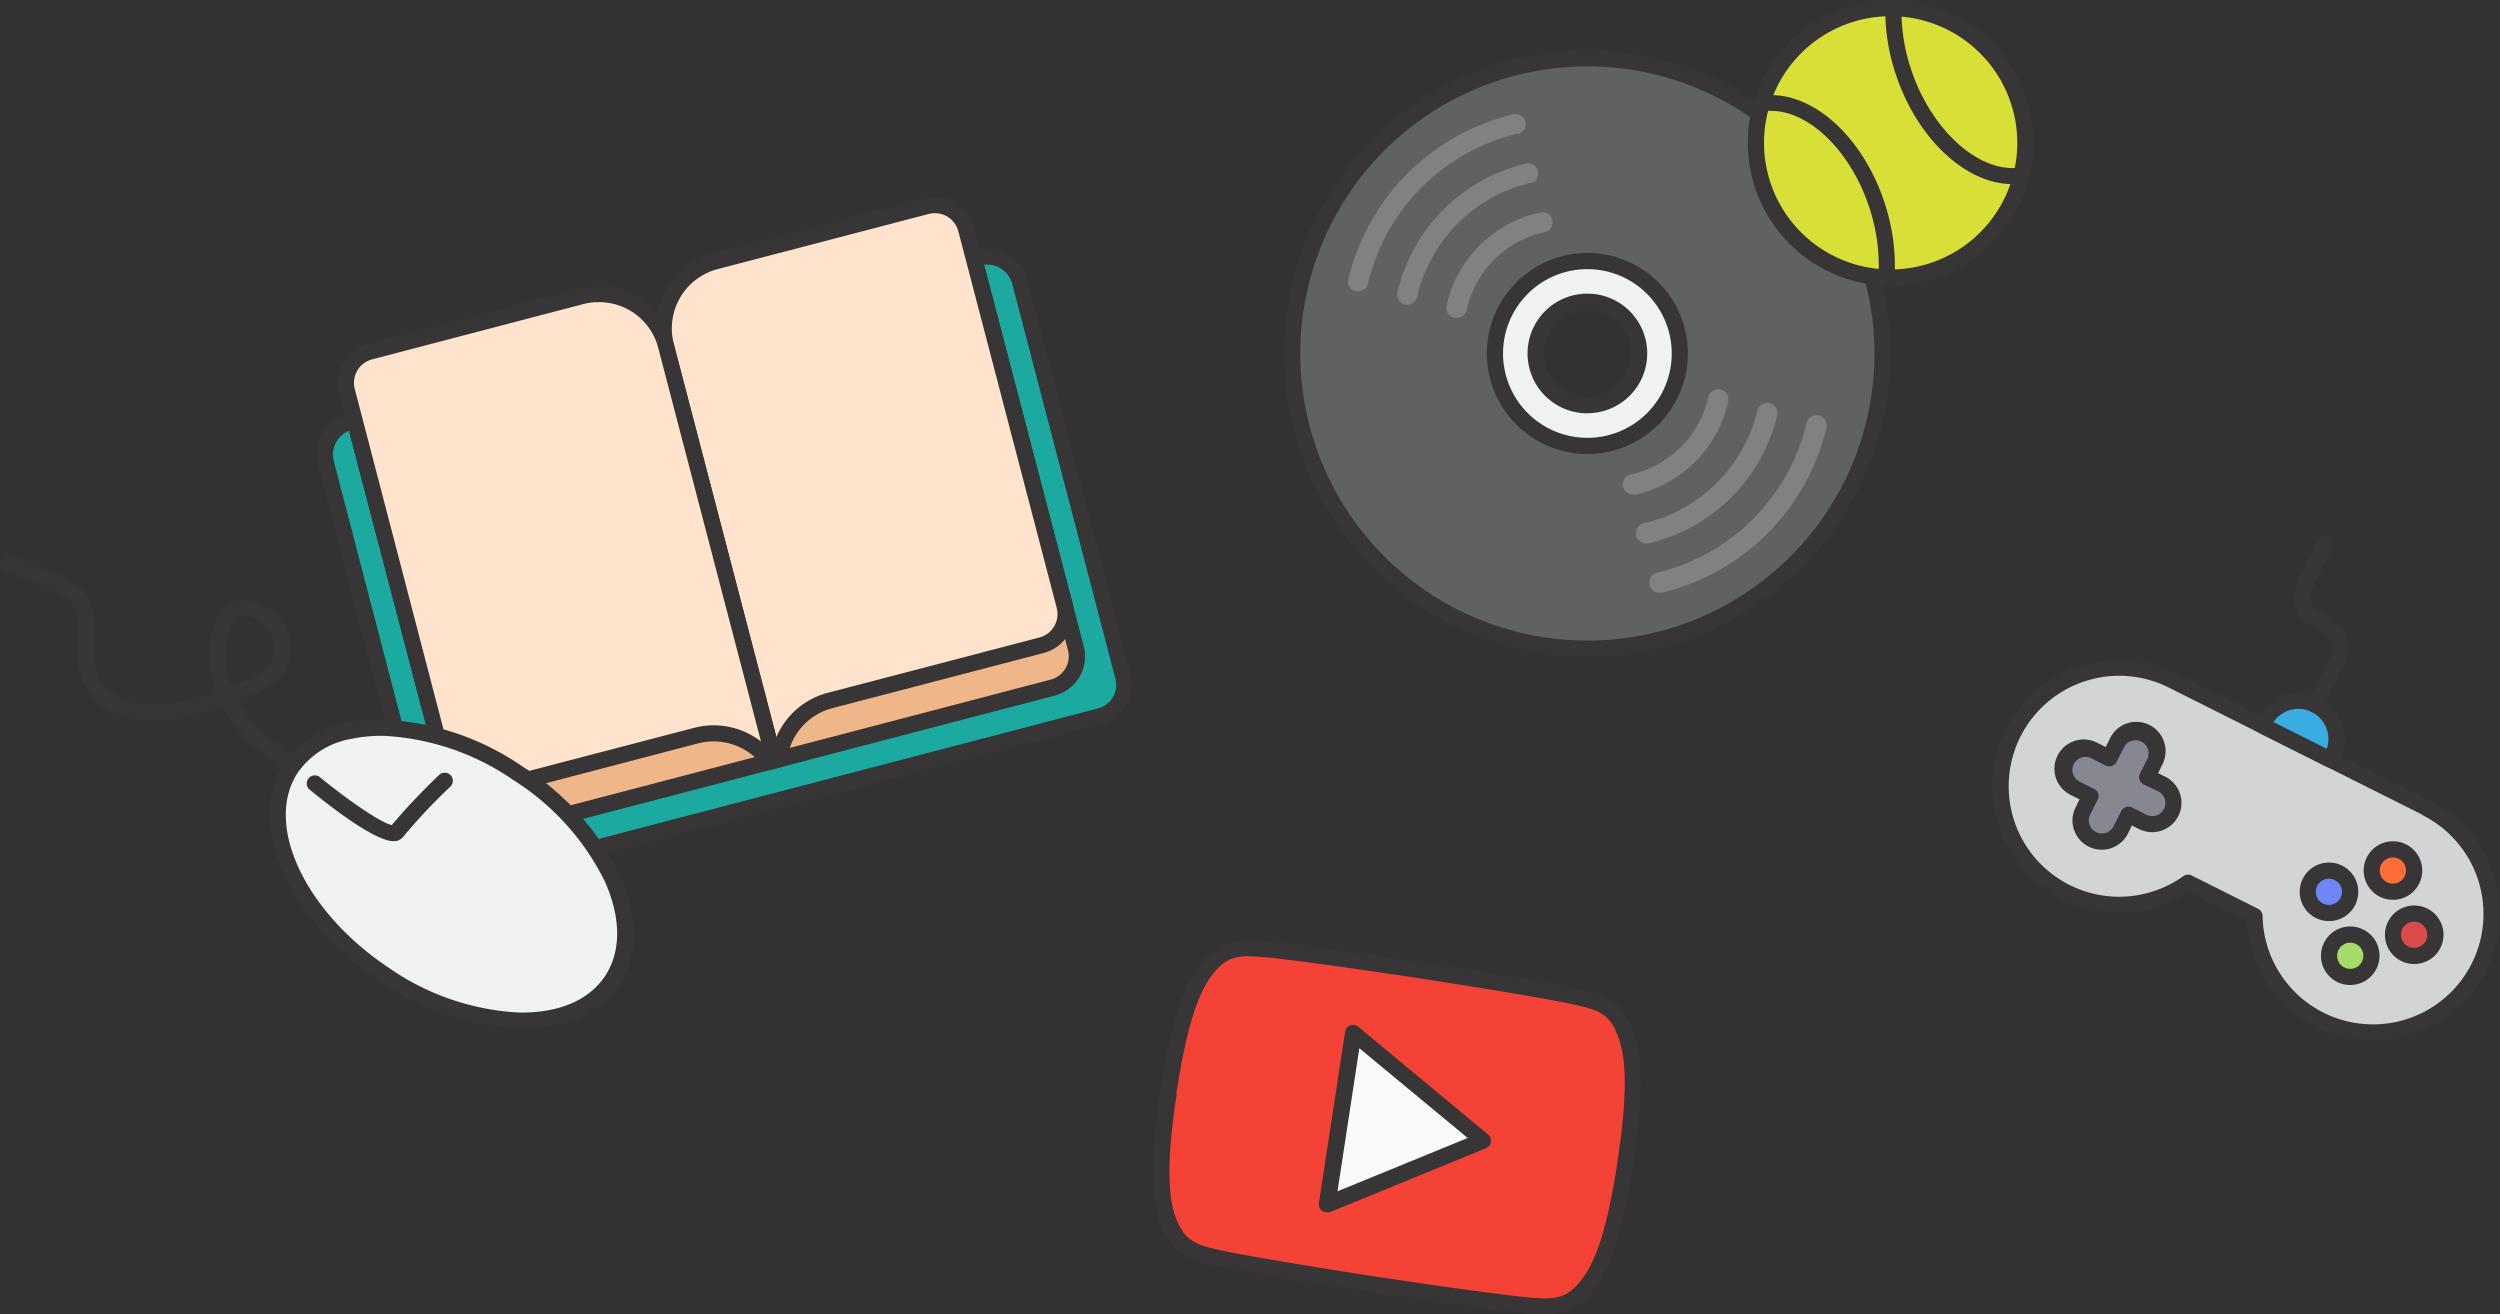 <svg xmlns="http://www.w3.org/2000/svg" viewBox="0 0 309.14 162.54">
  <rect x="0" y="0" width="309.14" height="162.54" fill="#333333" stroke="none"/>
  <defs>
    <style>
      .cls-2{fill:#373535}.cls-4{fill:#ffe3cc}.cls-7{fill:#f1f2f2}.cls-10{fill:#fff}
    </style>
  </defs>
  <g id="Layer_2" data-name="Layer 2">
    <g id="Layer_1-2" data-name="Layer 1">
      <path d="M126.14 34.86l12.76 48.82a4 4 0 0 1-2.9 4.88L57.94 109a4 4 0 0 1-4.88-2.86L40.3 57.29a4.2 4.2 0 0 1 3-5.12L121 31.86a4.2 4.2 0 0 1 5.14 3z" fill="#1caaa0"/>
      <path class="cls-2" d="M56.92 110.1a5 5 0 0 1-4.83-3.74L39.33 57.54A5.21 5.21 0 0 1 43 51.2l77.71-20.31a5.21 5.21 0 0 1 6.34 3.72l12.76 48.82a5 5 0 0 1-3.58 6.1l-78.04 20.41a5.06 5.06 0 0 1-1.27.16zm65.15-77.38a3.2 3.2 0 0 0-.81.1L43.55 53.13A3.2 3.2 0 0 0 41.27 57L54 105.86a3 3 0 0 0 3.69 2.14l78.09-20.4a3 3 0 0 0 2.15-3.66l-12.76-48.83a3.2 3.2 0 0 0-3.1-2.39z"/>
      <path d="M44.28 53.63l12.15 46.5a4 4 0 0 0 4.94 2.87l34.39-9 34.39-9a4 4 0 0 0 2.85-4.88l-12.15-46.5" fill="#efb789"/>
      <path class="cls-2" d="M60.34 104.16a5 5 0 0 1-4.87-3.77l-12.16-46.5a1 1 0 1 1 1.94-.51l12.15 46.5a3 3 0 0 0 3.71 2.17l68.77-18a3 3 0 0 0 2.17-3.71l-12.15-46.5a1 1 0 1 1 1.94-.51L134 79.87a5 5 0 0 1-3.6 6.15L61.62 104a5.1 5.1 0 0 1-1.28.16z"/>
      <path class="cls-4" d="M82.35 42.77L95.75 94l.58-.15a8.57 8.57 0 0 1 6.34-7.25l26.1-6.82a4 4 0 0 0 2.89-4.93l-12.15-46.5a4 4 0 0 0-4.93-2.89l-26.1 6.82a8.57 8.57 0 0 0-6.13 10.49z"/>
      <path class="cls-2" d="M95.75 95a1 1 0 0 1-1-.75L81.39 43a9.58 9.58 0 0 1 6.84-11.68l26.1-6.82a5.05 5.05 0 0 1 6.15 3.6l12.15 46.5a5 5 0 0 1-3.6 6.15l-26.1 6.82A7.54 7.54 0 0 0 97.32 94a1 1 0 0 1-.74.84L96 95a1 1 0 0 1-.25 0zm19.85-68.64a3 3 0 0 0-.77.1l-26.1 6.82a7.58 7.58 0 0 0-5.41 9.24L96 91.16a9.52 9.52 0 0 1 6.39-5.5l26.1-6.82a3 3 0 0 0 2.17-3.71l-12.15-46.5a3 3 0 0 0-2.91-2.27z"/>
      <path class="cls-4" d="M42.91 48.4l12.16 46.5A4 4 0 0 0 60 97.79L86.09 91a8.45 8.45 0 0 1 1.49-.25 8.58 8.58 0 0 1 7.59 3.47l.58-.15-13.4-51.3a8.56 8.56 0 0 0-10.45-6.13l-26.1 6.82a4 4 0 0 0-2.89 4.94z"/>
      <path class="cls-2" d="M59 98.92a5 5 0 0 1-4.88-3.76L41.95 48.65a5 5 0 0 1 3.6-6.15l26.09-6.82a9.7 9.7 0 0 1 1.67-.28 9.55 9.55 0 0 1 10 7.12l13.4 51.27A1 1 0 0 1 96 95l-.58.15a1 1 0 0 1-1.06-.38 7.6 7.6 0 0 0-6.7-3.07 7.46 7.46 0 0 0-1.32.22l-26.09 6.83a5 5 0 0 1-1.25.17zm15.1-61.55h-.61a7.64 7.64 0 0 0-1.32.22l-26.12 6.84a3 3 0 0 0-2.17 3.71L56 94.65a3 3 0 0 0 3.71 2.17L85.84 90a9.56 9.56 0 0 1 8.26 1.69L81.39 43a7.56 7.56 0 0 0-7.31-5.64z"/>
      <path d="M201 127.67c-1.12-3-2.7-3.72-6.06-4.42s-11.84-2.14-19.21-3.27-15.91-2.33-19.32-2.62-5.15-.08-7.12 2.41-3.52 7-4.79 15.3c-1.26 8.22-1.17 13.07 0 16s2.72 3.71 6.06 4.46 11.84 2.13 19.23 3.26 15.89 2.31 19.31 2.63 5.16 0 7.11-2.44 3.53-7.05 4.79-15.27c1.28-8.26 1.19-13.07 0-16.04z" fill="#f44336"/>
      <path class="cls-2" d="M191 162.54c-.61 0-1.26 0-2-.1-3.61-.34-12.48-1.59-19.38-2.64s-15.77-2.52-19.28-3.27c-3.67-.82-5.52-1.75-6.79-5.08s-1.3-8.33-.05-16.51v-.09c1.23-8.09 2.77-13 5-15.7s4.33-3.13 8-2.78 12.36 1.56 19.38 2.63 15.76 2.5 19.27 3.28 5.51 1.7 6.77 5 1.31 8.37.06 16.55-2.8 13.08-5 15.78a6.66 6.66 0 0 1-5.98 2.93zm-45.5-27.26c-1.17 7.68-1.19 12.59-.05 15.45 1 2.5 2.11 3.13 5.35 3.85 3.46.74 12.26 2.19 19.16 3.25s15.69 2.29 19.25 2.63c3.3.28 4.59 0 6.23-2.06 2-2.39 3.41-7.09 4.59-14.81v-.12c1.16-7.62 1.18-12.55 0-15.43-.94-2.5-2.1-3.12-5.33-3.8-3.48-.78-12.49-2.24-19.15-3.26s-15.71-2.31-19.25-2.62c-3.29-.31-4.58-.07-6.25 2-2 2.43-3.41 7.14-4.58 14.83zm-1-.2z"/>
      <path fill="#fafafa" d="M164.09 148.91l3.23-21.19 16.04 13.3-19.27 7.89z"/>
      <path class="cls-2" d="M164.09 149.91a1 1 0 0 1-1-1.15l3.24-21.18A1 1 0 0 1 168 127l16 13.29a1 1 0 0 1-.26 1.7l-19.27 7.89a1 1 0 0 1-.38.03zm4-20.29l-2.7 17.69 16.1-6.59z"/>
      <ellipse class="cls-7" cx="55.84" cy="108.1" rx="14.92" ry="23.79" transform="rotate(-56.43 55.846 108.107)"/>
      <path class="cls-2" d="M68.54 126.82a20 20 0 0 1-4.54.37 33 33 0 0 1-17-5.82c-11.39-7.56-16.7-19.65-11.85-27 2.4-3.62 6.84-5.53 12.5-5.38a33 33 0 0 1 17 5.82 33 33 0 0 1 12 13.36c2.33 5.16 2.3 10-.11 13.61a12.12 12.12 0 0 1-8 5.04zm-25-35.47a10.18 10.18 0 0 0-6.7 4.16c-4.24 6.4.82 17.25 11.29 24.2a31 31 0 0 0 15.9 5.49c4.94.13 8.77-1.47 10.78-4.49s2-7.17 0-11.68A31 31 0 0 0 63.54 96.5a31 31 0 0 0-15.9-5.5 18.07 18.07 0 0 0-4.08.34z"/>
      <path class="cls-7" d="M55 96.56a74.62 74.62 0 0 0-5.88 6.26c-1.06 1.6-10.24-6-10.24-6"/>
      <path class="cls-2" d="M49 104h-.09c-2.21.33-8.19-4.36-10.66-6.39a1 1 0 0 1 1.27-1.54c3.4 2.8 7.65 5.74 8.93 5.95a79 79 0 0 1 5.85-6.19 1 1 0 0 1 1.39 1.44 69.74 69.74 0 0 0-5.75 6.1 1.49 1.49 0 0 1-.94.63zM36.53 95.47a1 1 0 0 1-.61-.07 19.68 19.68 0 0 1-8.42-8c-8.33 2.81-13.81 2.14-16.68-2-1.3-1.88-1.23-4.14-1.17-6.13.09-3.08 0-5-2.87-6.18L.63 70.57a1 1 0 1 1 .75-1.86l6.15 2.48c4.31 1.74 4.21 5.26 4.12 8.09-.05 1.85-.11 3.59.82 4.93 2.29 3.32 7 3.75 14.24 1.31A14.28 14.28 0 0 1 26 79.3c.45-4.41 2.93-5 4-5.11 2.47-.16 5.19 2.1 5.82 4.83.32 1.38.51 4.82-4.6 6.94q-.92.38-1.81.72a17.46 17.46 0 0 0 7.34 6.89 1 1 0 0 1-.21 1.89zm-6.65-19.25c-1.36.28-1.75 2.15-1.87 3.28a12.35 12.35 0 0 0 .59 5.34q.9-.34 1.84-.73c2.64-1.1 3.86-2.74 3.42-4.64s-2.23-3.38-3.75-3.29z"/>
      <path d="M196.29 7.2a36.5 36.5 0 1 0 36.5 36.5 36.5 36.5 0 0 0-36.5-36.5zm0 45.41a8.91 8.91 0 1 1 8.91-8.91 8.91 8.91 0 0 1-8.91 8.91zm0 0" fill="#606163"/>
      <path class="cls-2" d="M196.29 81.21a37.5 37.5 0 1 1 37.5-37.5 37.55 37.55 0 0 1-37.5 37.5zm0-73a35.5 35.5 0 1 0 35.5 35.5 35.54 35.54 0 0 0-35.5-35.51zm0 45.41a9.91 9.91 0 1 1 9.91-9.91 9.92 9.92 0 0 1-9.91 9.91zm0-17.82a7.91 7.91 0 1 0 7.91 7.91 7.92 7.92 0 0 0-7.91-7.92z"/>
      <g opacity=".2">
        <path class="cls-10" d="M187.69 16.59a1.26 1.26 0 0 0-.59-2.45 27.58 27.58 0 0 0-20.37 20.37 1.27 1.27 0 0 0 .93 1.52 1.17 1.17 0 0 0 .29 0 1.26 1.26 0 0 0 1.22-1 25 25 0 0 1 18.51-18.51zM224.92 51.38a1.25 1.25 0 0 0-1.52.93 25 25 0 0 1-18.51 18.51 1.26 1.26 0 0 0 .29 2.48 1.19 1.19 0 0 0 .29 0 27.55 27.55 0 0 0 20.38-20.4 1.26 1.26 0 0 0-.93-1.52z"/>
        <path class="cls-10" d="M189.31 22.67a1.26 1.26 0 0 0-.57-2.45 21.33 21.33 0 0 0-15.94 15.93 1.26 1.26 0 0 0 .94 1.51 1.16 1.16 0 0 0 .29 0 1.25 1.25 0 0 0 1.22-1 18.83 18.83 0 0 1 14.06-14.06zM219.78 51.26a1.26 1.26 0 0 0-2.45-.56 18.78 18.78 0 0 1-14.06 14 1.26 1.26 0 0 0 .29 2.49 1.1 1.1 0 0 0 .28 0 21.3 21.3 0 0 0 15.94-15.94z"/>
        <path class="cls-10" d="M190.38 26.29a15.13 15.13 0 0 0-11.51 11.51 1.26 1.26 0 0 0 1 1.5 1.35 1.35 0 0 0 .27 0 1.25 1.25 0 0 0 1.23-1 12.62 12.62 0 0 1 9.59-9.59 1.25 1.25 0 0 0 1-1.49 1.26 1.26 0 0 0-1.58-.93zM213.71 49.62a1.26 1.26 0 0 0-2.46-.54 12.59 12.59 0 0 1-9.59 9.59 1.26 1.26 0 0 0 .27 2.49h.27a15.12 15.12 0 0 0 11.51-11.54z"/>
      </g>
      <path class="cls-7" d="M196.29 55.14a11.43 11.43 0 1 1 11.43-11.44 11.44 11.44 0 0 1-11.43 11.43zm0-17.82a6.4 6.4 0 1 0 6.4 6.39 6.4 6.4 0 0 0-6.4-6.39zm0 0"/>
      <path class="cls-2" d="M196.29 56.14a12.43 12.43 0 1 1 12.43-12.44 12.44 12.44 0 0 1-12.43 12.44zm0-22.86a10.43 10.43 0 1 0 10.43 10.42 10.44 10.44 0 0 0-10.43-10.42zm0 17.83a7.4 7.4 0 1 1 7.4-7.4 7.4 7.4 0 0 1-7.4 7.39zm0-12.79a5.4 5.4 0 1 0 5.4 5.39 5.4 5.4 0 0 0-5.4-5.4z"/>
      <path d="M300 99.89l-31.42-15.77a14.66 14.66 0 1 0 2 25l8.23 4.13A14.66 14.66 0 1 0 300 99.89z" fill="#d2d4d5"/>
      <path class="cls-2" d="M247.61 103.39q-.25-.6-.46-1.22A15.66 15.66 0 0 1 269 83.23L300.49 99a15.66 15.66 0 1 1-22.66 14.9l-7.17-3.6a15.67 15.67 0 0 1-23-6.91zm52-2.61L268.14 85a13.66 13.66 0 1 0 1.86 23.33 1 1 0 0 1 1-.08l8.23 4.13a1 1 0 0 1 .55.88 13.66 13.66 0 1 0 19.78-12.46z"/>
      <path d="M267.39 97l-1.87-.94.94-1.87a2.62 2.62 0 0 0-4.68-2.35l-.94 1.87-1.84-.91a2.62 2.62 0 0 0-3.55 1.2 2.62 2.62 0 0 0 1.17 3.51l1.87.94-.94 1.87a2.62 2.62 0 1 0 4.68 2.35l.94-1.87 1.87.94a2.62 2.62 0 0 0 3.51-1.17 2.62 2.62 0 0 0-1.16-3.57z" fill="#878791"/>
      <path class="cls-2" d="M256.57 102.88c0-.09-.07-.18-.11-.28a3.6 3.6 0 0 1 .2-2.76l.49-1-1-.49a3.62 3.62 0 1 1 3.24-6.47l1 .49.49-1a3.62 3.62 0 1 1 6.47 3.24l-.49 1 1 .49a3.62 3.62 0 0 1-3.24 6.47l-1-.49-.49 1a3.62 3.62 0 0 1-6.56-.2zm2.84-4.88a1 1 0 0 1 0 .84l-.94 1.87a1.61 1.61 0 0 0-.09 1.24 1.59 1.59 0 0 0 .81.94 1.62 1.62 0 0 0 2.17-.72l.94-1.87a1 1 0 0 1 1.34-.45l1.87.94a1.62 1.62 0 0 0 1.45-2.89l-1.89-.9a1 1 0 0 1-.5-.58 1 1 0 0 1 .05-.76l.94-1.87a1.62 1.62 0 0 0-2.89-1.45l-.94 1.87a1 1 0 0 1-1.34.45l-1.87-.94a1.62 1.62 0 0 0-1.45 2.89l1.87.94a1 1 0 0 1 .47.45z"/>
      <circle cx="295.9" cy="107.64" r="2.62" transform="rotate(-63.38 295.907 107.64)" fill="#ff6e37"/>
      <path class="cls-2" d="M292.57 109.06a3.62 3.62 0 0 1 4.95-4.65 3.62 3.62 0 1 1-4.95 4.65zm4.05-2.86a1.62 1.62 0 1 0 .72 2.17 1.62 1.62 0 0 0-.72-2.17z"/>
      <circle cx="290.62" cy="118.18" r="2.62" transform="rotate(-63.38 290.62 118.179)" fill="#a5dc69"/>
      <path class="cls-2" d="M287.29 119.6a3.62 3.62 0 1 1 1.71 1.82 3.61 3.61 0 0 1-1.71-1.82zm4.82-2.05a1.61 1.61 0 0 0-.76-.81 1.62 1.62 0 1 0 .81.94zm-.32-1.7z"/>
      <circle cx="287.99" cy="110.27" r="2.62" transform="rotate(-63.38 287.988 110.267)" fill="#6e87f5"/>
      <path class="cls-2" d="M284.66 111.69a3.62 3.62 0 0 1 4.95-4.65 3.62 3.62 0 1 1-4.95 4.65zm4.05-2.86a1.62 1.62 0 1 0 .72 2.17 1.62 1.62 0 0 0-.72-2.17z"/>
      <circle cx="298.53" cy="115.55" r="2.62" transform="rotate(-63.38 298.532 115.546)" fill="#dc4b4b"/>
      <path class="cls-2" d="M295.2 117a3.62 3.62 0 0 1 4.95-4.65 3.62 3.62 0 1 1-4.95 4.65zm4.05-2.86a1.62 1.62 0 1 0 .72 2.17 1.62 1.62 0 0 0-.72-2.17z"/>
      <path d="M286.32 87.16a4.71 4.71 0 0 0-6.33 2.1l-.23.47 8.43 4.22.23-.47a4.71 4.71 0 0 0-2.1-6.32z" fill="#3aace2"/>
      <path class="cls-2" d="M278.84 90.12v-.08a1 1 0 0 1 .06-.76l.23-.47a5.71 5.71 0 0 1 7.67-2.55 5.72 5.72 0 0 1 2.55 7.67l-.24.47a1 1 0 0 1-1.34.45l-8.43-4.22a1 1 0 0 1-.5-.51zm8.78-.21a3.69 3.69 0 0 0-1.75-1.86 3.71 3.71 0 0 0-4.74 1.24l6.59 3.3a3.68 3.68 0 0 0 0-2.4q-.03-.14-.09-.28zm-1.3-2.75z"/>
      <path class="cls-2" d="M285.4 87.55a1 1 0 0 1 0-.84l2.81-5.61a2.17 2.17 0 0 0 .12-1.67 2.15 2.15 0 0 0-1.1-1.27l-1.23-.63a4.19 4.19 0 0 1-1.87-5.63l2.55-5.09a1 1 0 0 1 1.79.9l-2.55 5.09a2.19 2.19 0 0 0 1 2.94l1.26.63A4.19 4.19 0 0 1 290 82l-2.81 5.61a1 1 0 0 1-1.81-.06z"/>
      <circle cx="233.79" cy="17.66" r="16.66" fill="#d8e037"/>
      <path class="cls-2" d="M233.79 35.33a17.66 17.66 0 1 1 17.66-17.66 17.68 17.68 0 0 1-17.66 17.66zm0-33.33a15.66 15.66 0 1 0 15.66 15.66A15.68 15.68 0 0 0 233.79 2z"/>
      <path class="cls-2" d="M248.86 22.77c-5.67 0-11.6-5.42-14.31-13.22a24.74 24.74 0 0 1-1.42-7.89 1 1 0 0 1 1-1 1 1 0 0 1 1 1 22.73 22.73 0 0 0 1.3 7.25c2.49 7.16 8.08 12.26 13 11.85a1 1 0 0 1 .17 2c-.26 0-.5.01-.74.01zM233.32 34.34a1 1 0 0 1-1-1 23.05 23.05 0 0 0-1.06-7.34c-2.2-7.08-7.42-12.29-12.25-12.29h-.33a1 1 0 0 1-1-.95 1 1 0 0 1 .95-1h.37c5.76 0 11.66 5.67 14.16 13.7a24.74 24.74 0 0 1 1.15 7.94 1 1 0 0 1-.99.94z"/>
    </g>
  </g>
</svg>

